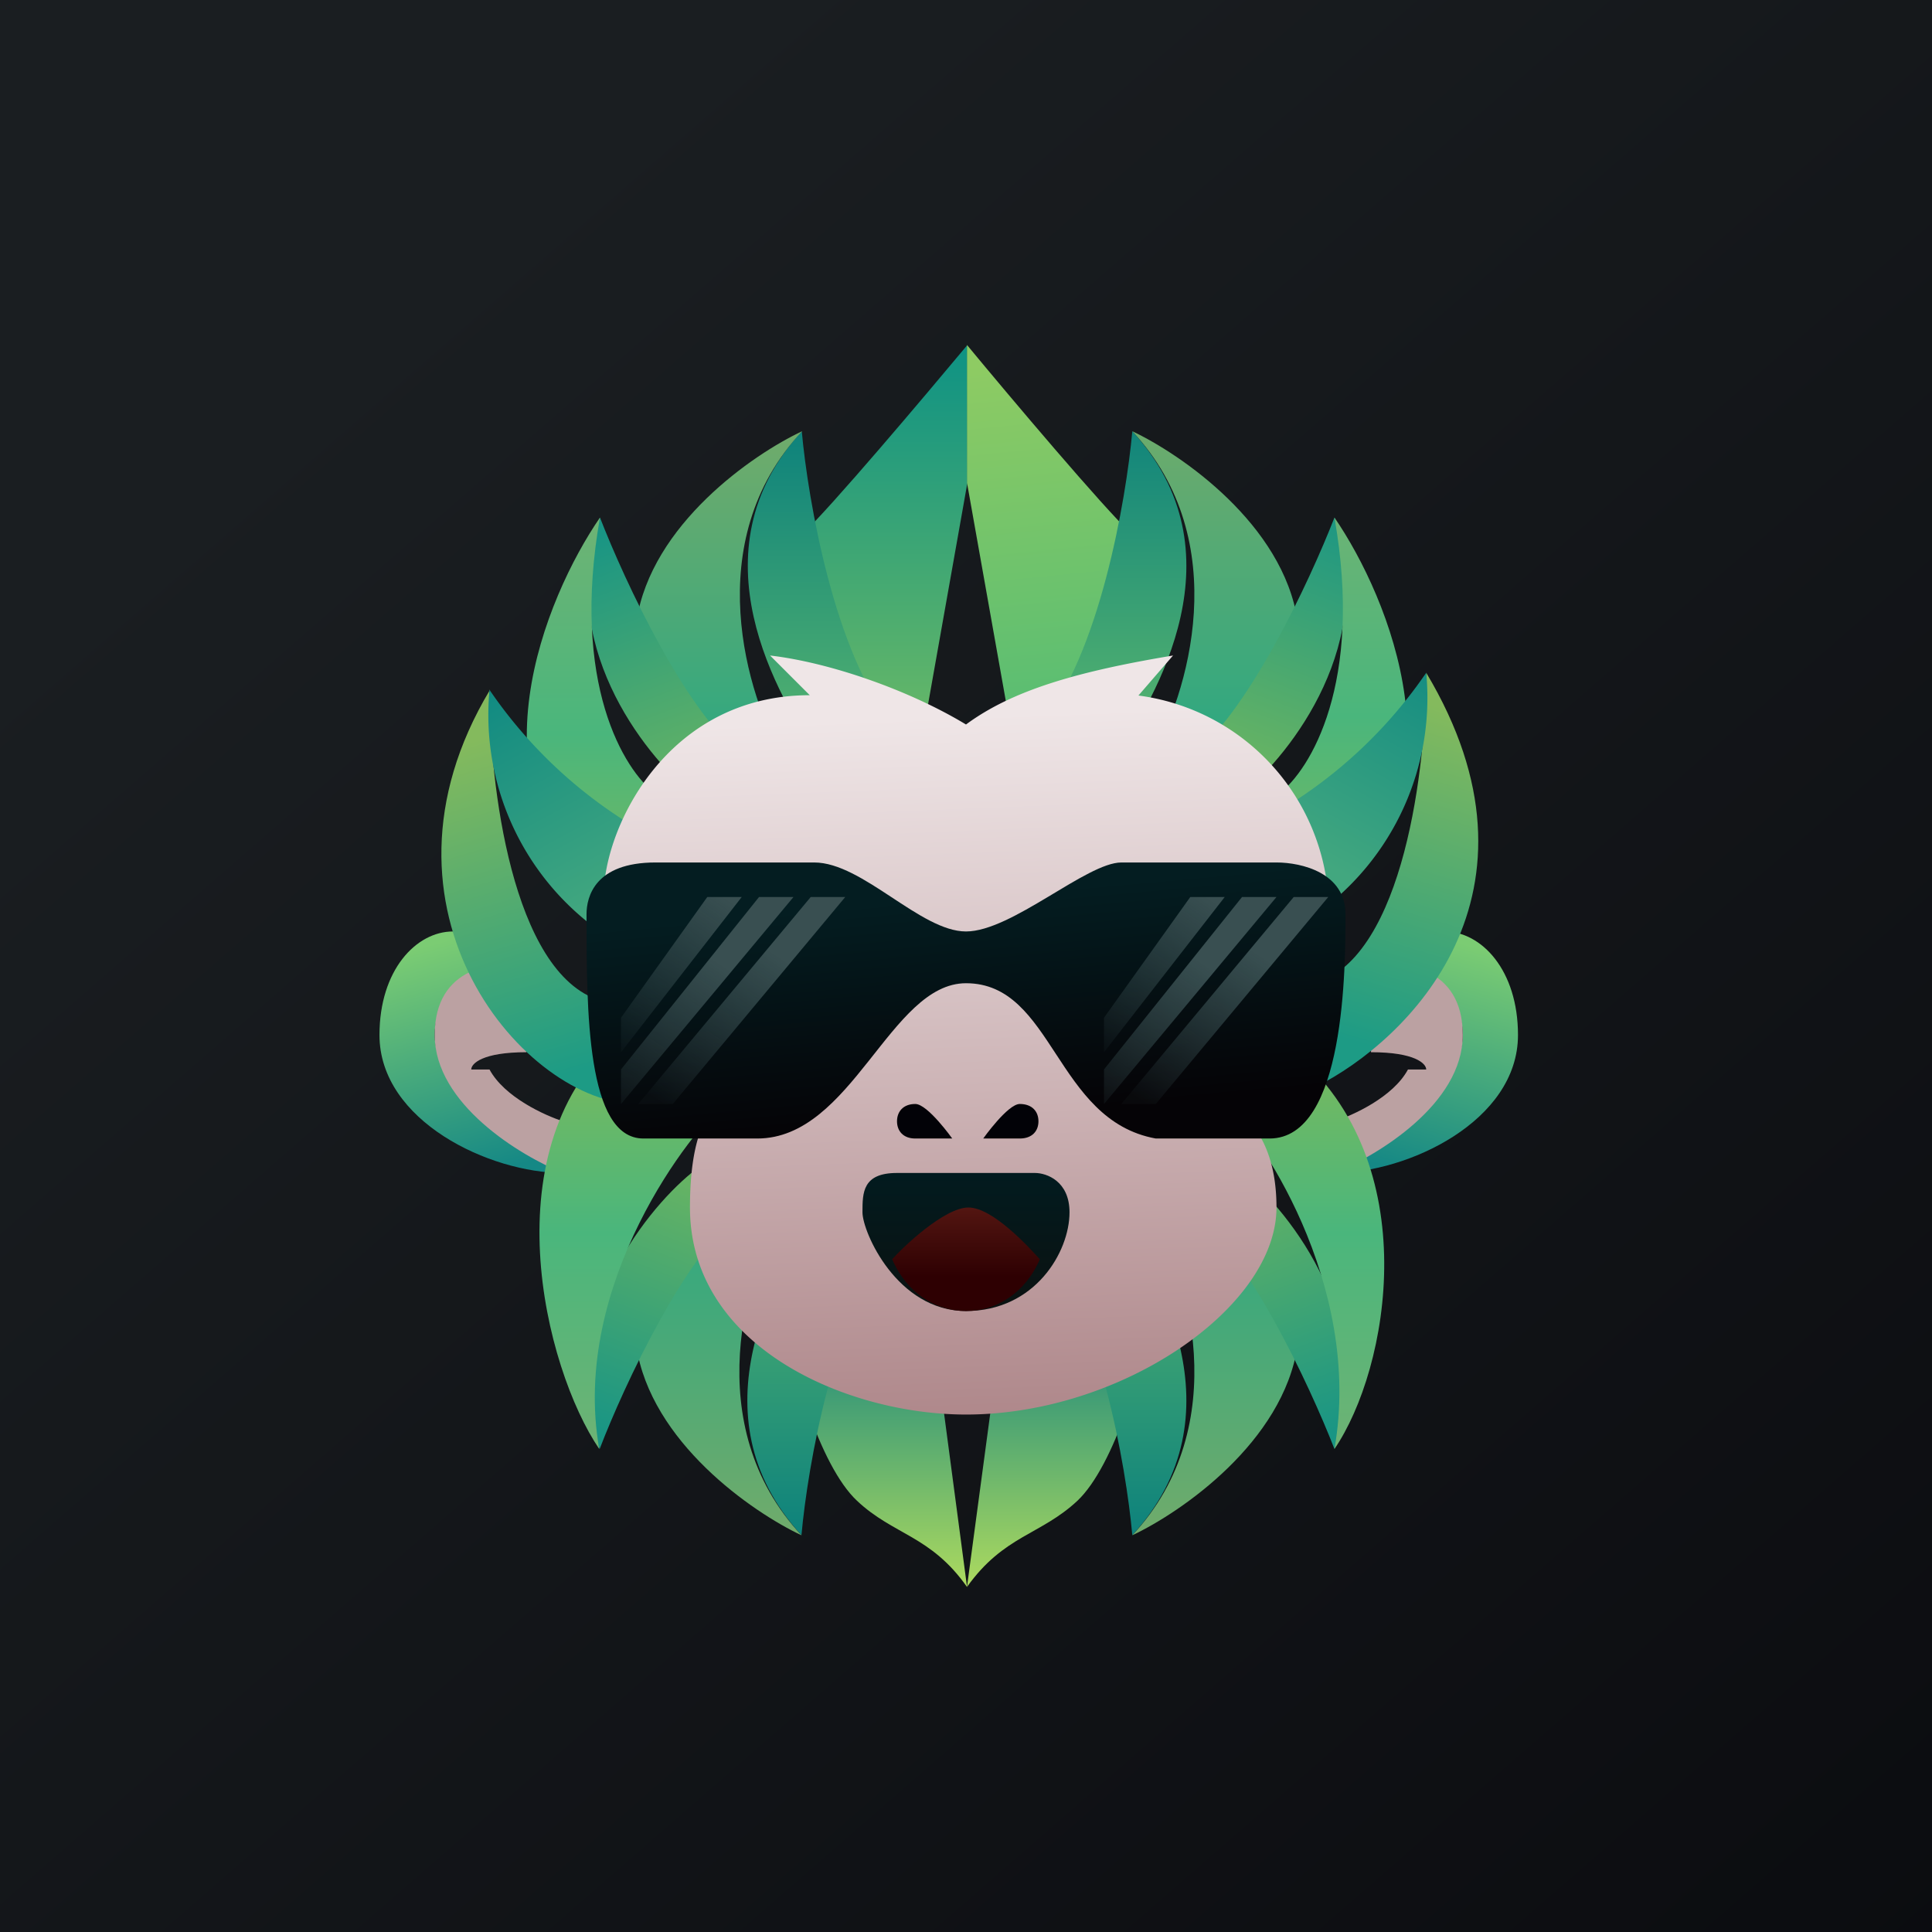 <svg xmlns="http://www.w3.org/2000/svg" width="24" height="24" fill="none" viewBox="0 0 24 24"><g clip-path="url(#a)"><path fill="url(#b)" d="M0 0h24v24H0z"/><path fill="url(#c)" d="M17.944 11.571c-.527 0-.913.287-.913.429.382 0 1.14.171 1.14.857s-1.062 1.427-1.594 1.714c.909 0 2.28-.643 2.28-1.714 0-.806-.454-1.286-.913-1.286"/><path fill="#BBA1A2" d="M18.171 12.857c0-.857-.758-.93-1.14-.857v1.071c.549 0 .686.142.686.215h-.227c-.184.343-.686.57-.913.643v.642c.532-.214 1.594-.857 1.594-1.714"/><path fill="url(#d)" d="M5.627 11.571c.527 0 .913.287.913.429-.381 0-1.14.171-1.14.857s1.063 1.427 1.594 1.714c-.908 0-2.28-.643-2.28-1.714 0-.806.455-1.286.913-1.286"/><path fill="#BBA1A2" d="M5.4 12.857c0-.857.758-.93 1.14-.857v1.071c-.549 0-.686.142-.686.215h.227c.185.343.686.57.913.643v.642c-.531-.214-1.594-.857-1.594-1.714"/><path fill="url(#e)" d="M9.96 6.643c.364-.343 1.521-1.715 2.057-2.357V6l-.685 3.857c-.609-.93-1.736-2.871-1.372-3.214"/><path fill="url(#f)" d="M14.066 6.643c-.365-.343-1.522-1.715-2.053-2.357V6l.686 3.857c.608-.93 1.731-2.871 1.371-3.214z"/><path fill="url(#g)" d="M11.1 9c-.729-.857-1.063-2.786-1.14-3.643-1.371 1.5-.3 3.287.227 4.071z"/><path fill="url(#h)" d="M7.907 7.714c.185-1.2 1.445-2.07 2.057-2.357-1.281 1.371-.685 3.287-.231 4.071 0 0-.279.026-.459 0-.878-.12-1.367-1.714-1.367-1.714"/><path fill="url(#i)" d="M12.926 9c.728-.857 1.063-2.786 1.14-3.643 1.371 1.5.304 3.287-.227 4.071z"/><path fill="url(#j)" d="M16.119 7.714c-.18-1.2-1.445-2.07-2.053-2.357 1.277 1.371.685 3.287.227 4.071 0 0 .283.026.458 0 .883-.12 1.372-1.714 1.372-1.714z"/><path fill="url(#k)" d="M9.274 9.429c-.728-.515-1.517-2.216-1.821-3-.549 1.543.531 2.927 1.14 3.428l.685-.428z"/><path fill="url(#l)" d="M7.453 11.143c-1.646-1.371-.686-3.716 0-4.714-.364 2.057.3 3.141.686 3.428z"/><path fill="url(#m)" d="M10.646 18.643c-.467-.437-.836-1.715-.913-2.357h1.826l.454 3.428c-.454-.643-.913-.643-1.367-1.071"/><path fill="url(#n)" d="M13.384 18.643c.463-.437.836-1.715.913-2.357h-1.825l-.46 3.428c.46-.643.914-.643 1.372-1.071"/><path fill="url(#o)" d="M14.752 9.429c.728-.515 1.52-2.216 1.825-3 .544 1.543-.531 2.927-1.14 3.428z"/><path fill="url(#p)" d="M16.577 11.143c1.641-1.371.686-3.716 0-4.714.364 2.057-.304 3.141-.686 3.428z"/><path fill="url(#q)" d="M11.096 15.429c-.729.857-1.063 2.785-1.14 3.642-1.372-1.5-.305-3.287.227-4.071z"/><path fill="url(#r)" d="M7.903 16.715c.18 1.2 1.444 2.07 2.053 2.357C8.679 17.7 9.27 15.785 9.729 15c0 0-.283-.025-.459 0-.883.12-1.371 1.715-1.371 1.715z"/><path fill="url(#s)" d="M12.926 15.429c.728.857 1.063 2.785 1.14 3.642 1.371-1.5.304-3.287-.227-4.071z"/><path fill="url(#t)" d="M16.119 16.715c-.18 1.2-1.445 2.07-2.053 2.357 1.277-1.372.685-3.287.227-4.072 0 0 .283-.025.458 0 .883.12 1.372 1.715 1.372 1.715z"/><path fill="url(#u)" d="M9.27 15c-.729.514-1.521 2.216-1.821 3-.549-1.543.531-2.927 1.14-3.429l.685.429z"/><path fill="url(#v)" d="M7.714 12.857C6.073 14.228 6.763 17 7.444 18 7.08 15.943 8.62 14 9 13.714z"/><path fill="url(#w)" d="M14.752 15c.728.514 1.52 2.216 1.825 3 .549-1.543-.531-2.927-1.14-3.429z"/><path fill="url(#x)" d="M16.072 13.071c1.64 1.372 1.187 3.93.505 4.929.364-2.057-.986-3.999-1.363-4.286z"/><path fill="url(#y)" d="M6.086 8.571c-1.646 2.743.454 5.143 1.821 5.143l-.454-1.286C6.356 12.086 6.08 9.716 6.08 8.571z"/><path fill="url(#z)" d="M7.907 10.286A5.8 5.8 0 0 1 6.081 8.57a3.3 3.3 0 0 0 1.372 3z"/><path fill="url(#A)" d="M17.717 8.357c1.642 2.743-.227 4.573-1.371 5.143v-1.286c1.097-.343 1.371-2.713 1.371-3.857"/><path fill="url(#B)" d="M15.891 10.071a5.8 5.8 0 0 0 1.826-1.714 3.3 3.3 0 0 1-1.371 3z"/><path fill="url(#C)" d="M7.5 11.122c0-.836.784-2.486 2.559-2.486l-.493-.493c.741.086 1.727.429 2.434.857.579-.428 1.389-.66 2.572-.857l-.43.497a2.72 2.72 0 0 1 2.358 2.482c0 .578-.128 1.885-1.513 2.481.33.082.87.403.87 1.397 0 1.243-1.928 2.572-3.857 2.572-1.479 0-3.429-.836-3.429-2.572 0-1.187.386-1.427.703-1.418-.823-.146-1.975-.832-1.774-2.46"/><path fill="url(#D)" d="M8.143 10.714c-.755 0-.857.429-.857.643 0 1.2 0 2.786.707 2.786h1.414c1.179 0 1.65-1.929 2.593-1.929 1.088 0 1.106 1.702 2.357 1.929h1.414c.943 0 .943-2.143.943-2.786 0-.514-.544-.643-.857-.643H13.93c-.43 0-1.363.857-1.93.857-.565 0-1.285-.857-1.885-.857z"/><path fill="url(#E)" d="M7.714 13.072v-.429l1.072-1.5h.428l-.75.964z"/><path fill="url(#F)" d="M13.714 13.072v-.429l1.072-1.5h.428l-.75.964z"/><path fill="url(#G)" d="M7.714 13.715v-.43l1.715-2.142h.428z"/><path fill="url(#H)" d="M13.714 13.715v-.43l1.715-2.142h.428z"/><path fill="url(#I)" d="M8.357 13.715h-.429l2.143-2.572h.429z"/><path fill="url(#J)" d="M14.357 13.715h-.428l2.142-2.572h.429z"/><path fill="url(#K)" d="M12.857 14.571h-1.714c-.429 0-.429.245-.429.489s.429 1.226 1.286 1.226 1.286-.733 1.286-1.226c0-.39-.287-.489-.429-.489"/><path fill="url(#L)" d="M12.03 15c-.3 0-.823.501-.947.643.184.428.548.643.917.643.368 0 .733-.215.917-.643-.128-.142-.583-.643-.887-.643"/><path fill="#020207" d="M11.37 14.143h.459s-.305-.429-.459-.429c-.15 0-.227.095-.227.215s.077.214.227.214m1.299 0h-.455s.304-.429.454-.429c.155 0 .232.095.232.215s-.077.214-.232.214"/></g><defs><linearGradient id="b" x1="4.466" x2="29.207" y1="4.161" y2="32.58" gradientUnits="userSpaceOnUse"><stop stop-color="#1A1E21"/><stop offset="1" stop-color="#06060A"/></linearGradient><linearGradient id="c" x1="18.403" x2="17.589" y1="11.786" y2="14.601" gradientUnits="userSpaceOnUse"><stop stop-color="#7BCC73"/><stop offset="1" stop-color="#158885"/></linearGradient><linearGradient id="d" x1="5.169" x2="5.983" y1="11.786" y2="14.601" gradientUnits="userSpaceOnUse"><stop stop-color="#7BCC73"/><stop offset="1" stop-color="#158885"/></linearGradient><linearGradient id="e" x1="10.95" x2="10.95" y1="4.286" y2="9.857" gradientUnits="userSpaceOnUse"><stop stop-color="#0E9284"/><stop offset="1" stop-color="#76BE62"/></linearGradient><linearGradient id="f" x1="12.472" x2="13.007" y1="4.5" y2="9.866" gradientUnits="userSpaceOnUse"><stop stop-color="#8ECB63"/><stop offset="1" stop-color="#4DBA76"/></linearGradient><linearGradient id="g" x1="10.256" x2="10.256" y1="5.357" y2="9.428" gradientUnits="userSpaceOnUse"><stop stop-color="#0D827C"/><stop offset="1" stop-color="#58B56E"/></linearGradient><linearGradient id="h" x1="8.936" x2="8.936" y1="5.357" y2="9.428" gradientUnits="userSpaceOnUse"><stop stop-color="#70AB6B"/><stop offset="1" stop-color="#2EA881"/></linearGradient><linearGradient id="i" x1="14.229" x2="14.229" y1="5.143" y2="9.214" gradientUnits="userSpaceOnUse"><stop stop-color="#0D827C"/><stop offset="1" stop-color="#58B56E"/></linearGradient><linearGradient id="j" x1="15.549" x2="15.549" y1="5.143" y2="9.214" gradientUnits="userSpaceOnUse"><stop stop-color="#70AB6B"/><stop offset="1" stop-color="#2EA881"/></linearGradient><linearGradient id="k" x1="7.453" x2="8.678" y1="6.643" y2="9.909" gradientUnits="userSpaceOnUse"><stop stop-color="#199584"/><stop offset="1" stop-color="#6AB562"/></linearGradient><linearGradient id="l" x1="7.341" x2="7.341" y1="6.429" y2="11.143" gradientUnits="userSpaceOnUse"><stop stop-color="#6EB374"/><stop offset=".57" stop-color="#4AB67C"/><stop offset="1" stop-color="#74B960"/></linearGradient><linearGradient id="m" x1="10.873" x2="10.873" y1="16.286" y2="19.714" gradientUnits="userSpaceOnUse"><stop stop-color="#12837F"/><stop offset="1" stop-color="#ACDA5F"/></linearGradient><linearGradient id="n" x1="13.153" x2="13.153" y1="16.286" y2="19.714" gradientUnits="userSpaceOnUse"><stop stop-color="#12837F"/><stop offset="1" stop-color="#ACDA5F"/></linearGradient><linearGradient id="o" x1="17.032" x2="15.806" y1="6.429" y2="9.694" gradientUnits="userSpaceOnUse"><stop stop-color="#199584"/><stop offset="1" stop-color="#6AB562"/></linearGradient><linearGradient id="p" x1="17.143" x2="17.143" y1="6.214" y2="10.929" gradientUnits="userSpaceOnUse"><stop stop-color="#6EB374"/><stop offset=".57" stop-color="#4AB67C"/><stop offset="1" stop-color="#74B960"/></linearGradient><linearGradient id="q" x1="10.251" x2="10.251" y1="19.071" y2="15" gradientUnits="userSpaceOnUse"><stop stop-color="#0D827C"/><stop offset="1" stop-color="#58B56E"/></linearGradient><linearGradient id="r" x1="8.927" x2="8.927" y1="19.072" y2="15" gradientUnits="userSpaceOnUse"><stop stop-color="#70AB6B"/><stop offset="1" stop-color="#2EA881"/></linearGradient><linearGradient id="s" x1="13.77" x2="13.77" y1="19.071" y2="15" gradientUnits="userSpaceOnUse"><stop stop-color="#0D827C"/><stop offset="1" stop-color="#58B56E"/></linearGradient><linearGradient id="t" x1="15.094" x2="15.094" y1="19.072" y2="15" gradientUnits="userSpaceOnUse"><stop stop-color="#70AB6B"/><stop offset="1" stop-color="#2EA881"/></linearGradient><linearGradient id="u" x1="7.449" x2="8.674" y1="17.786" y2="14.52" gradientUnits="userSpaceOnUse"><stop stop-color="#199584"/><stop offset="1" stop-color="#6AB562"/></linearGradient><linearGradient id="v" x1="7.337" x2="7.337" y1="18" y2="13.286" gradientUnits="userSpaceOnUse"><stop stop-color="#6EB374"/><stop offset=".57" stop-color="#4AB67C"/><stop offset="1" stop-color="#74B960"/></linearGradient><linearGradient id="w" x1="16.577" x2="15.347" y1="17.786" y2="14.52" gradientUnits="userSpaceOnUse"><stop stop-color="#199584"/><stop offset="1" stop-color="#6AB562"/></linearGradient><linearGradient id="x" x1="16.689" x2="16.689" y1="18" y2="13.286" gradientUnits="userSpaceOnUse"><stop stop-color="#6EB374"/><stop offset=".57" stop-color="#4AB67C"/><stop offset="1" stop-color="#74B960"/></linearGradient><linearGradient id="y" x1="5.854" x2="7.076" y1="9.214" y2="13.328" gradientUnits="userSpaceOnUse"><stop stop-color="#84BA5D"/><stop offset="1" stop-color="#1D9B85"/></linearGradient><linearGradient id="z" x1="6.081" x2="7.534" y1="8.571" y2="11.22" gradientUnits="userSpaceOnUse"><stop stop-color="#108A82"/><stop offset="1" stop-color="#42A77F"/></linearGradient><linearGradient id="A" x1="18.63" x2="17.409" y1="9" y2="13.114" gradientUnits="userSpaceOnUse"><stop stop-color="#84BA5D"/><stop offset="1" stop-color="#1D9B85"/></linearGradient><linearGradient id="B" x1="18.398" x2="16.95" y1="8.357" y2="11.005" gradientUnits="userSpaceOnUse"><stop stop-color="#108A82"/><stop offset="1" stop-color="#42A77F"/></linearGradient><linearGradient id="C" x1="12.03" x2="12.373" y1="8.889" y2="17.572" gradientUnits="userSpaceOnUse"><stop stop-color="#EFE6E7"/><stop offset="1" stop-color="#AF888B"/></linearGradient><linearGradient id="D" x1="11.786" x2="12.039" y1="11.143" y2="13.907" gradientUnits="userSpaceOnUse"><stop stop-color="#041D21"/><stop offset="1" stop-color="#050306"/></linearGradient><linearGradient id="E" x1="9" x2="7.714" y1="11.143" y2="13.072" gradientUnits="userSpaceOnUse"><stop stop-color="#394F51"/><stop offset="1" stop-color="#374D50" stop-opacity=".08"/></linearGradient><linearGradient id="F" x1="15" x2="13.714" y1="11.143" y2="13.072" gradientUnits="userSpaceOnUse"><stop stop-color="#394F51"/><stop offset="1" stop-color="#374D50" stop-opacity=".08"/></linearGradient><linearGradient id="G" x1="9" x2="7.714" y1="12" y2="13.929" gradientUnits="userSpaceOnUse"><stop stop-color="#394F51"/><stop offset="1" stop-color="#374D50" stop-opacity=".08"/></linearGradient><linearGradient id="H" x1="15" x2="13.714" y1="12" y2="13.929" gradientUnits="userSpaceOnUse"><stop stop-color="#394F51"/><stop offset="1" stop-color="#374D50" stop-opacity=".08"/></linearGradient><linearGradient id="I" x1="9.857" x2="8.571" y1="12" y2="13.929" gradientUnits="userSpaceOnUse"><stop stop-color="#394F51"/><stop offset="1" stop-color="#374D50" stop-opacity=".08"/></linearGradient><linearGradient id="J" x1="15.857" x2="14.571" y1="12" y2="13.929" gradientUnits="userSpaceOnUse"><stop stop-color="#394F51"/><stop offset="1" stop-color="#374D50" stop-opacity=".08"/></linearGradient><linearGradient id="K" x1="12" x2="12" y1="14.571" y2="16.286" gradientUnits="userSpaceOnUse"><stop stop-color="#021B1F"/><stop offset="1" stop-color="#0B1110"/></linearGradient><linearGradient id="L" x1="12.433" x2="12.433" y1="14.786" y2="15.857" gradientUnits="userSpaceOnUse"><stop stop-color="#5C1B15"/><stop offset="1" stop-color="#2E0002"/></linearGradient><clipPath id="a"><path fill="#fff" d="M0 0h24v24H0z"/></clipPath></defs></svg>